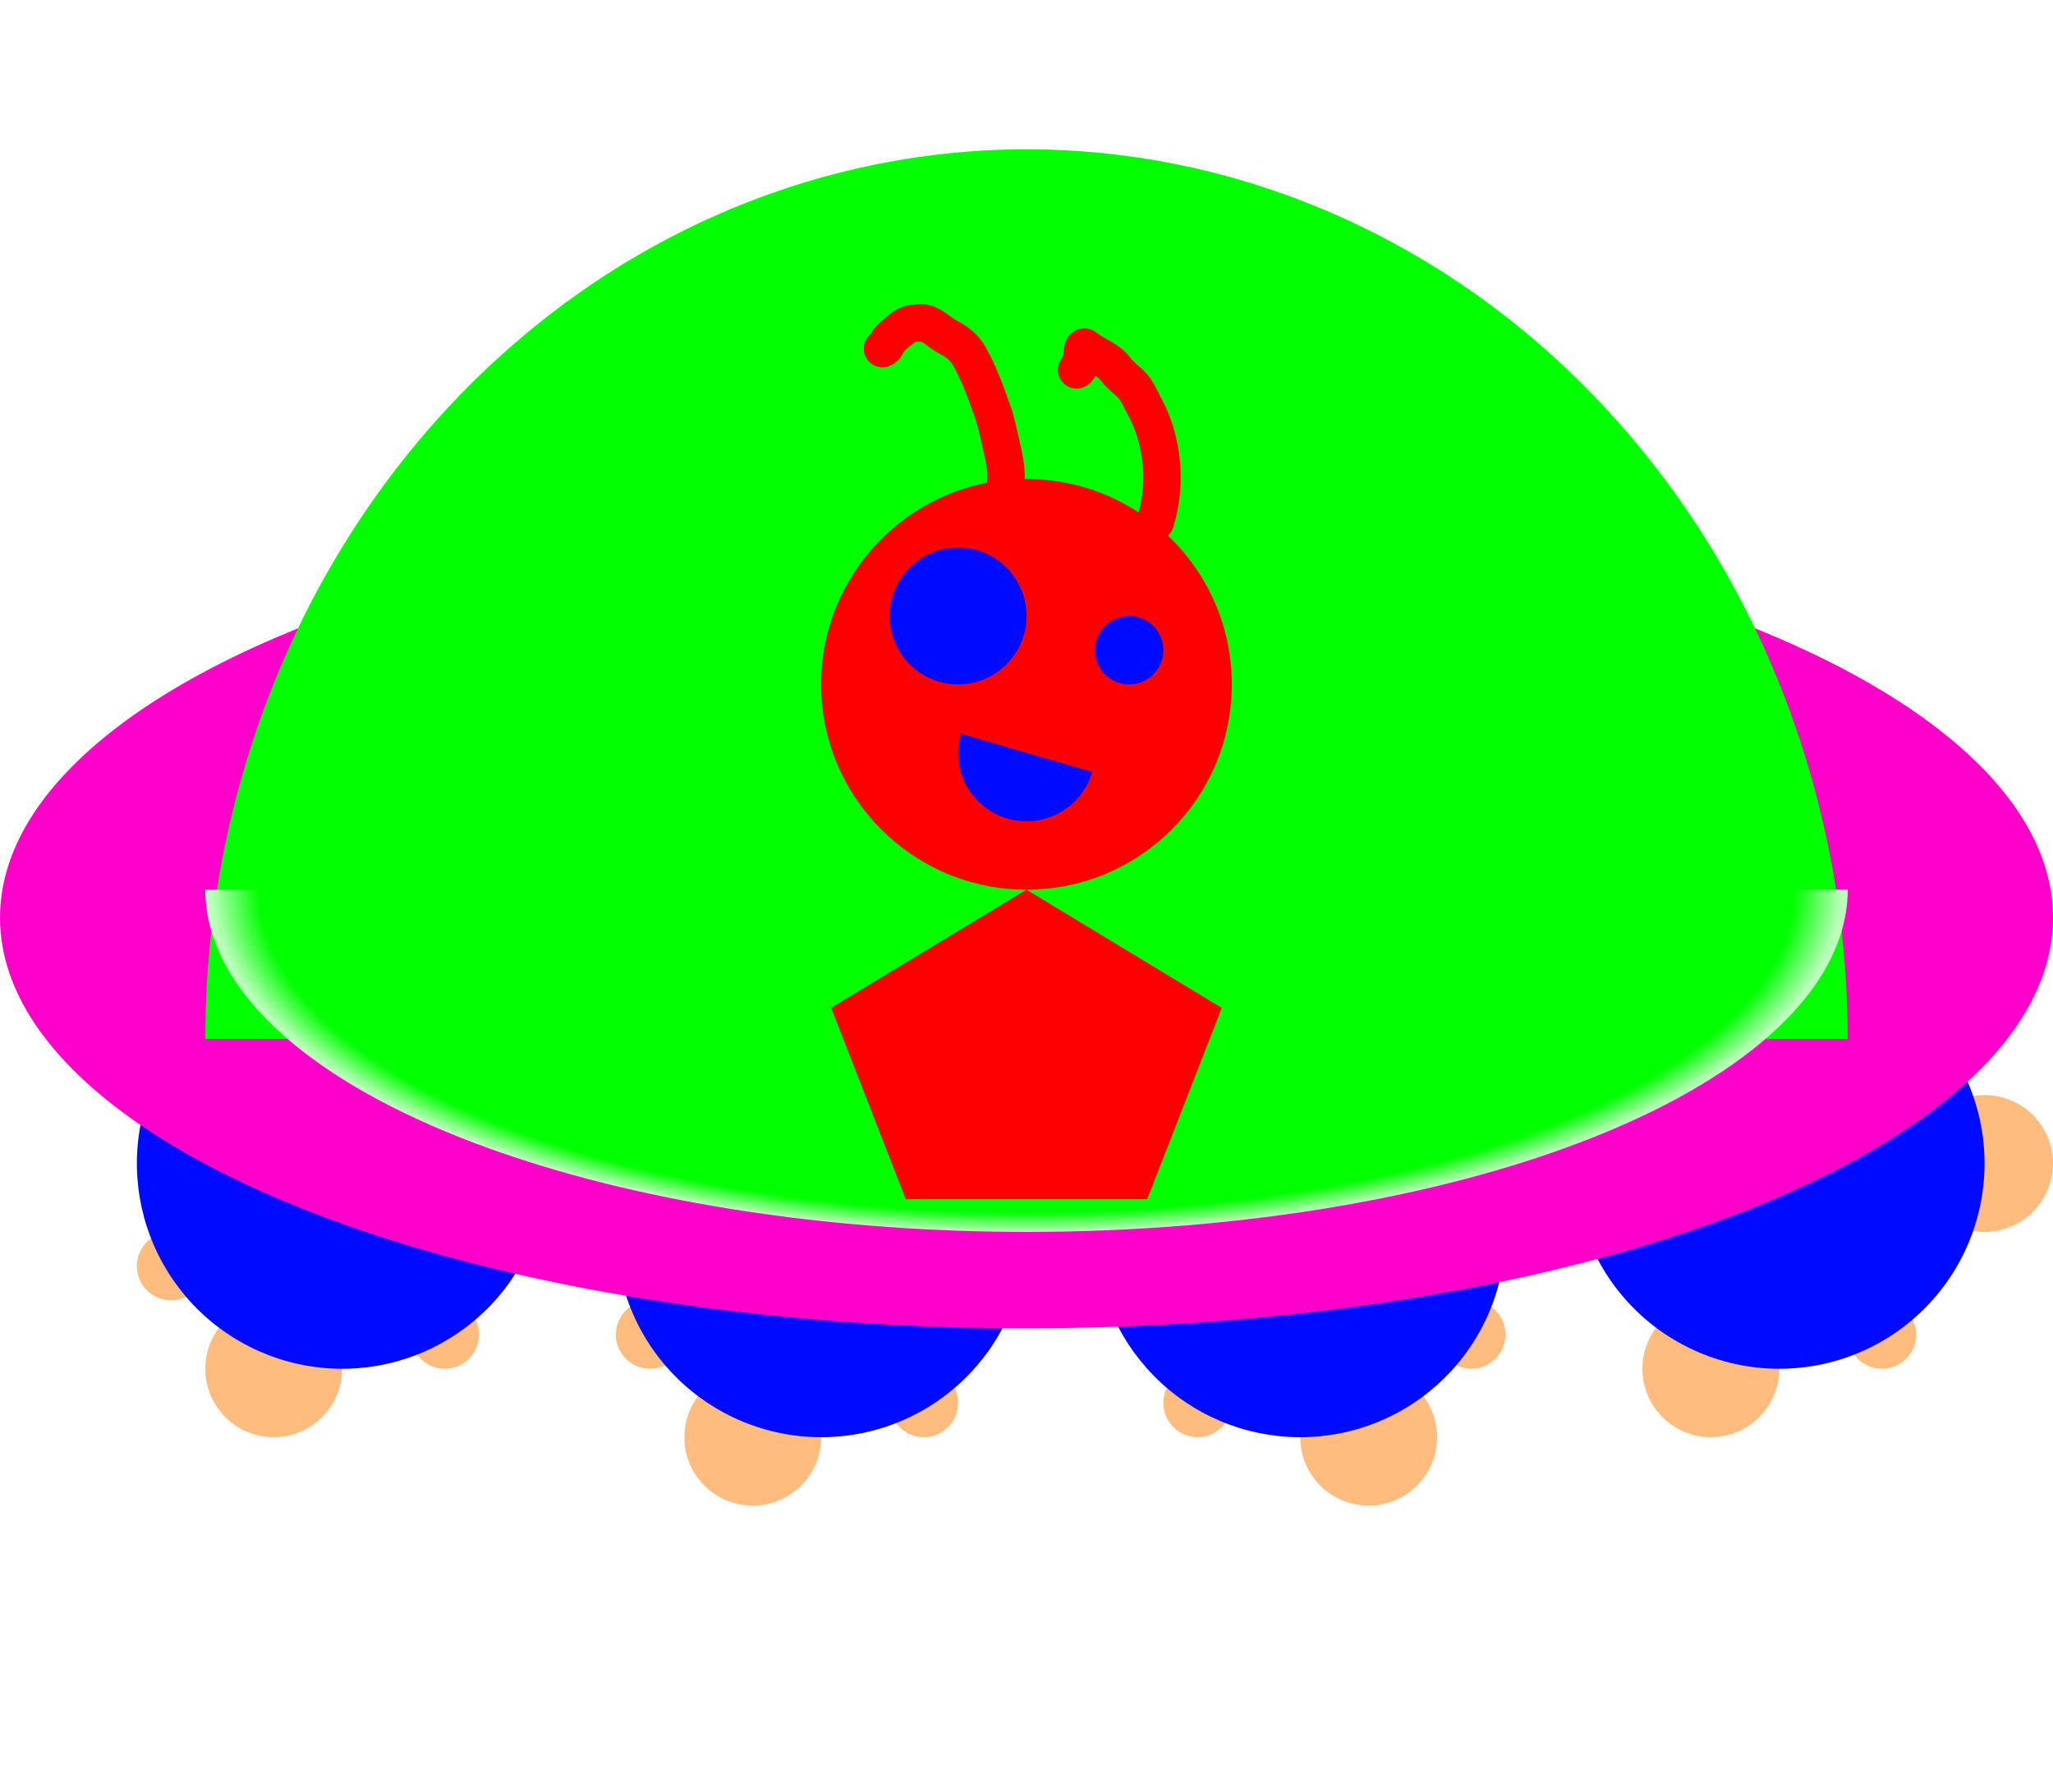 <svg width="55" height="48" viewBox="0 0 55 48" fill="none" xmlns="http://www.w3.org/2000/svg">
<g id="Frame 2">
<g id="rocket2">
<circle id="Ellipse 12" cx="4.583" cy="33.917" r="0.917" fill="#FF7A00" fill-opacity="0.5"/>
<circle id="Ellipse 18" cx="32.083" cy="37.583" r="0.917" fill="#FF7A00" fill-opacity="0.5"/>
<circle id="Ellipse 20" cx="39.417" cy="35.75" r="0.917" fill="#FF7A00" fill-opacity="0.5"/>
<circle id="Ellipse 21" cx="50.417" cy="35.75" r="0.917" fill="#FF7A00" fill-opacity="0.5"/>
<circle id="Ellipse 23" cx="53.167" cy="31.167" r="1.833" fill="#FF7A00" fill-opacity="0.5"/>
<circle id="Ellipse 17" cx="20.167" cy="38.5" r="1.833" fill="#FF7A00" fill-opacity="0.5"/>
<circle id="Ellipse 19" cx="36.667" cy="38.5" r="1.833" fill="#FF7A00" fill-opacity="0.5"/>
<circle id="Ellipse 22" cx="45.833" cy="36.667" r="1.833" fill="#FF7A00" fill-opacity="0.5"/>
<circle id="Ellipse 16" cx="24.75" cy="37.583" r="0.917" fill="#FF7A00" fill-opacity="0.5"/>
<circle id="Ellipse 15" cx="17.417" cy="35.75" r="0.917" fill="#FF7A00" fill-opacity="0.5"/>
<circle id="Ellipse 14" cx="11.917" cy="35.75" r="0.917" fill="#FF7A00" fill-opacity="0.5"/>
<circle id="Ellipse 13" cx="7.333" cy="36.667" r="1.833" fill="#FF7A00" fill-opacity="0.5"/>
</g>
<g id="rocket1">
<path id="Ellipse 8" d="M4.043 29.167C3.78 29.84 3.653 30.558 3.668 31.28C3.683 32.002 3.84 32.714 4.13 33.376C4.42 34.037 4.837 34.635 5.358 35.135C5.88 35.635 6.494 36.028 7.167 36.29C7.84 36.553 8.558 36.68 9.28 36.666C10.002 36.651 10.714 36.494 11.376 36.204C12.037 35.913 12.635 35.496 13.135 34.975C13.635 34.454 14.028 33.839 14.29 33.166L9.167 31.167L4.043 29.167Z" fill="#000AFF"/>
<path id="Ellipse 10" d="M16.5 33C16.5 33.722 16.642 34.438 16.919 35.105C17.195 35.772 17.6 36.378 18.111 36.889C18.622 37.4 19.228 37.805 19.895 38.081C20.562 38.358 21.278 38.5 22 38.5C22.722 38.5 23.438 38.358 24.105 38.081C24.772 37.805 25.378 37.4 25.889 36.889C26.4 36.378 26.805 35.772 27.081 35.105C27.358 34.438 27.5 33.722 27.5 33H22L16.5 33Z" fill="#000AFF"/>
<path id="Ellipse 11" d="M29.387 33.77C29.489 34.485 29.73 35.173 30.097 35.795C30.464 36.417 30.95 36.961 31.527 37.395C32.104 37.83 32.761 38.146 33.461 38.326C34.16 38.506 34.888 38.547 35.603 38.446C36.319 38.345 37.007 38.104 37.629 37.737C38.251 37.37 38.794 36.883 39.229 36.306C39.663 35.729 39.979 35.072 40.159 34.373C40.34 33.673 40.38 32.945 40.279 32.23L34.833 33L29.387 33.77Z" fill="#000AFF"/>
<path id="Ellipse 9" d="M42.456 32.926C42.711 33.681 43.126 34.371 43.674 34.949C44.222 35.528 44.889 35.98 45.628 36.275C46.368 36.57 47.163 36.701 47.958 36.659C48.754 36.617 49.53 36.402 50.234 36.031C50.939 35.659 51.554 35.138 52.037 34.505C52.521 33.873 52.861 33.142 53.035 32.365C53.208 31.588 53.211 30.782 53.042 30.003C52.874 29.225 52.538 28.493 52.059 27.857L47.667 31.167L42.456 32.926Z" fill="#000AFF"/>
</g>
<g id="spaceship">
<g id="Ellipse 1" filter="url(#filter0_d)">
<ellipse cx="27.5" cy="23.833" rx="27.5" ry="11" fill="#FF00C8"/>
</g>
<g id="Ellipse 2" filter="url(#filter1_i)">
<path d="M49.5 23.833C49.5 17.512 47.182 11.45 43.056 6.981C38.931 2.511 33.335 4.77222e-07 27.5 0C21.665 -4.77222e-07 16.07 2.511 11.944 6.981C7.818 11.45 5.5 17.512 5.5 23.833L27.5 23.833H49.5Z" fill="#00FF00"/>
</g>
<path id="Ellipse 3" d="M49.5 23.833C49.5 25.037 48.931 26.229 47.825 27.341C46.72 28.453 45.099 29.464 43.056 30.315C41.014 31.166 38.588 31.842 35.919 32.302C33.25 32.763 30.389 33 27.5 33C24.611 33 21.75 32.763 19.081 32.302C16.412 31.842 13.986 31.166 11.944 30.315C9.901 29.464 8.28 28.453 7.175 27.341C6.069 26.229 5.5 25.037 5.5 23.833L27.5 23.833H49.5Z" fill="url(#paint0_radial)"/>
</g>
<g id="alien">
<circle id="Ellipse 4" cx="27.5" cy="18.333" r="5.5" fill="#FF0000"/>
<circle id="Ellipse 5" cx="30.25" cy="17.417" r="0.917" fill="#000AFF"/>
<circle id="Ellipse 6" cx="25.667" cy="16.5" r="1.833" fill="#000AFF"/>
<path id="Ellipse 7" d="M29.26 20.679C29.125 21.146 28.809 21.54 28.383 21.774C27.956 22.008 27.455 22.063 26.988 21.927C26.521 21.791 26.127 21.475 25.893 21.049C25.659 20.623 25.604 20.121 25.74 19.654L27.5 20.167L29.26 20.679Z" fill="#000AFF"/>
<path id="Vector 1" d="M26.932 13.038C26.999 12.629 26.898 12.252 26.81 11.86C26.748 11.58 26.683 11.275 26.587 11.007C26.397 10.474 26.225 9.99 25.957 9.522C25.831 9.301 25.613 9.137 25.389 9.025C25.186 8.924 24.933 8.65 24.698 8.65C24.401 8.65 24.278 8.688 24.048 8.894C23.974 8.96 23.907 9.017 23.836 9.088C23.757 9.167 23.752 9.304 23.642 9.341" stroke="#FF0000" stroke-linecap="round" stroke-linejoin="round"/>
<path id="Vector 2" d="M30.954 13.972C31.272 12.959 31.157 11.778 30.649 10.864C30.547 10.681 30.465 10.458 30.313 10.307C30.185 10.179 30.005 10.048 29.898 9.901C29.699 9.628 29.331 9.513 29.076 9.309C28.983 9.235 28.997 9.546 28.984 9.585C28.953 9.672 28.919 9.871 28.842 9.91" stroke="#FF0000" stroke-linecap="round" stroke-linejoin="round"/>
<path id="Polygon 1" d="M27.5 23.833L32.731 27L30.733 32.125H24.267L22.269 27L27.5 23.833Z" fill="#FF0000"/>
</g>
</g>
<defs>
<filter id="filter0_d" x="0" y="12.833" width="55" height="22.75" filterUnits="userSpaceOnUse" color-interpolation-filters="sRGB">
<feFlood flood-opacity="0" result="BackgroundImageFix"/>
<feColorMatrix in="SourceAlpha" type="matrix" values="0 0 0 0 0 0 0 0 0 0 0 0 0 0 0 0 0 0 127 0"/>
<feOffset dy="0.75"/>
<feColorMatrix type="matrix" values="0 0 0 0 0.804 0 0 0 0 0 0 0 0 0 0.784 0 0 0 1 0"/>
<feBlend mode="normal" in2="BackgroundImageFix" result="effect1_dropShadow"/>
<feBlend mode="normal" in="SourceGraphic" in2="effect1_dropShadow" result="shape"/>
</filter>
<filter id="filter1_i" x="5.5" y="0" width="44" height="25.833" filterUnits="userSpaceOnUse" color-interpolation-filters="sRGB">
<feFlood flood-opacity="0" result="BackgroundImageFix"/>
<feBlend mode="normal" in="SourceGraphic" in2="BackgroundImageFix" result="shape"/>
<feColorMatrix in="SourceAlpha" type="matrix" values="0 0 0 0 0 0 0 0 0 0 0 0 0 0 0 0 0 0 127 0" result="hardAlpha"/>
<feOffset dy="4"/>
<feGaussianBlur stdDeviation="1"/>
<feComposite in2="hardAlpha" operator="arithmetic" k2="-1" k3="1"/>
<feColorMatrix type="matrix" values="0 0 0 0 1 0 0 0 0 1 0 0 0 0 1 0 0 0 0.25 0"/>
<feBlend mode="normal" in2="shape" result="effect1_innerShadow"/>
</filter>
<radialGradient id="paint0_radial" cx="0" cy="0" r="1" gradientUnits="userSpaceOnUse" gradientTransform="translate(27.5 23.833) rotate(90) scale(9.167 22)">
<stop offset="0.941" stop-color="#00FF00"/>
<stop offset="1" stop-color="#BCFFBC"/>
</radialGradient>
</defs>
</svg>
